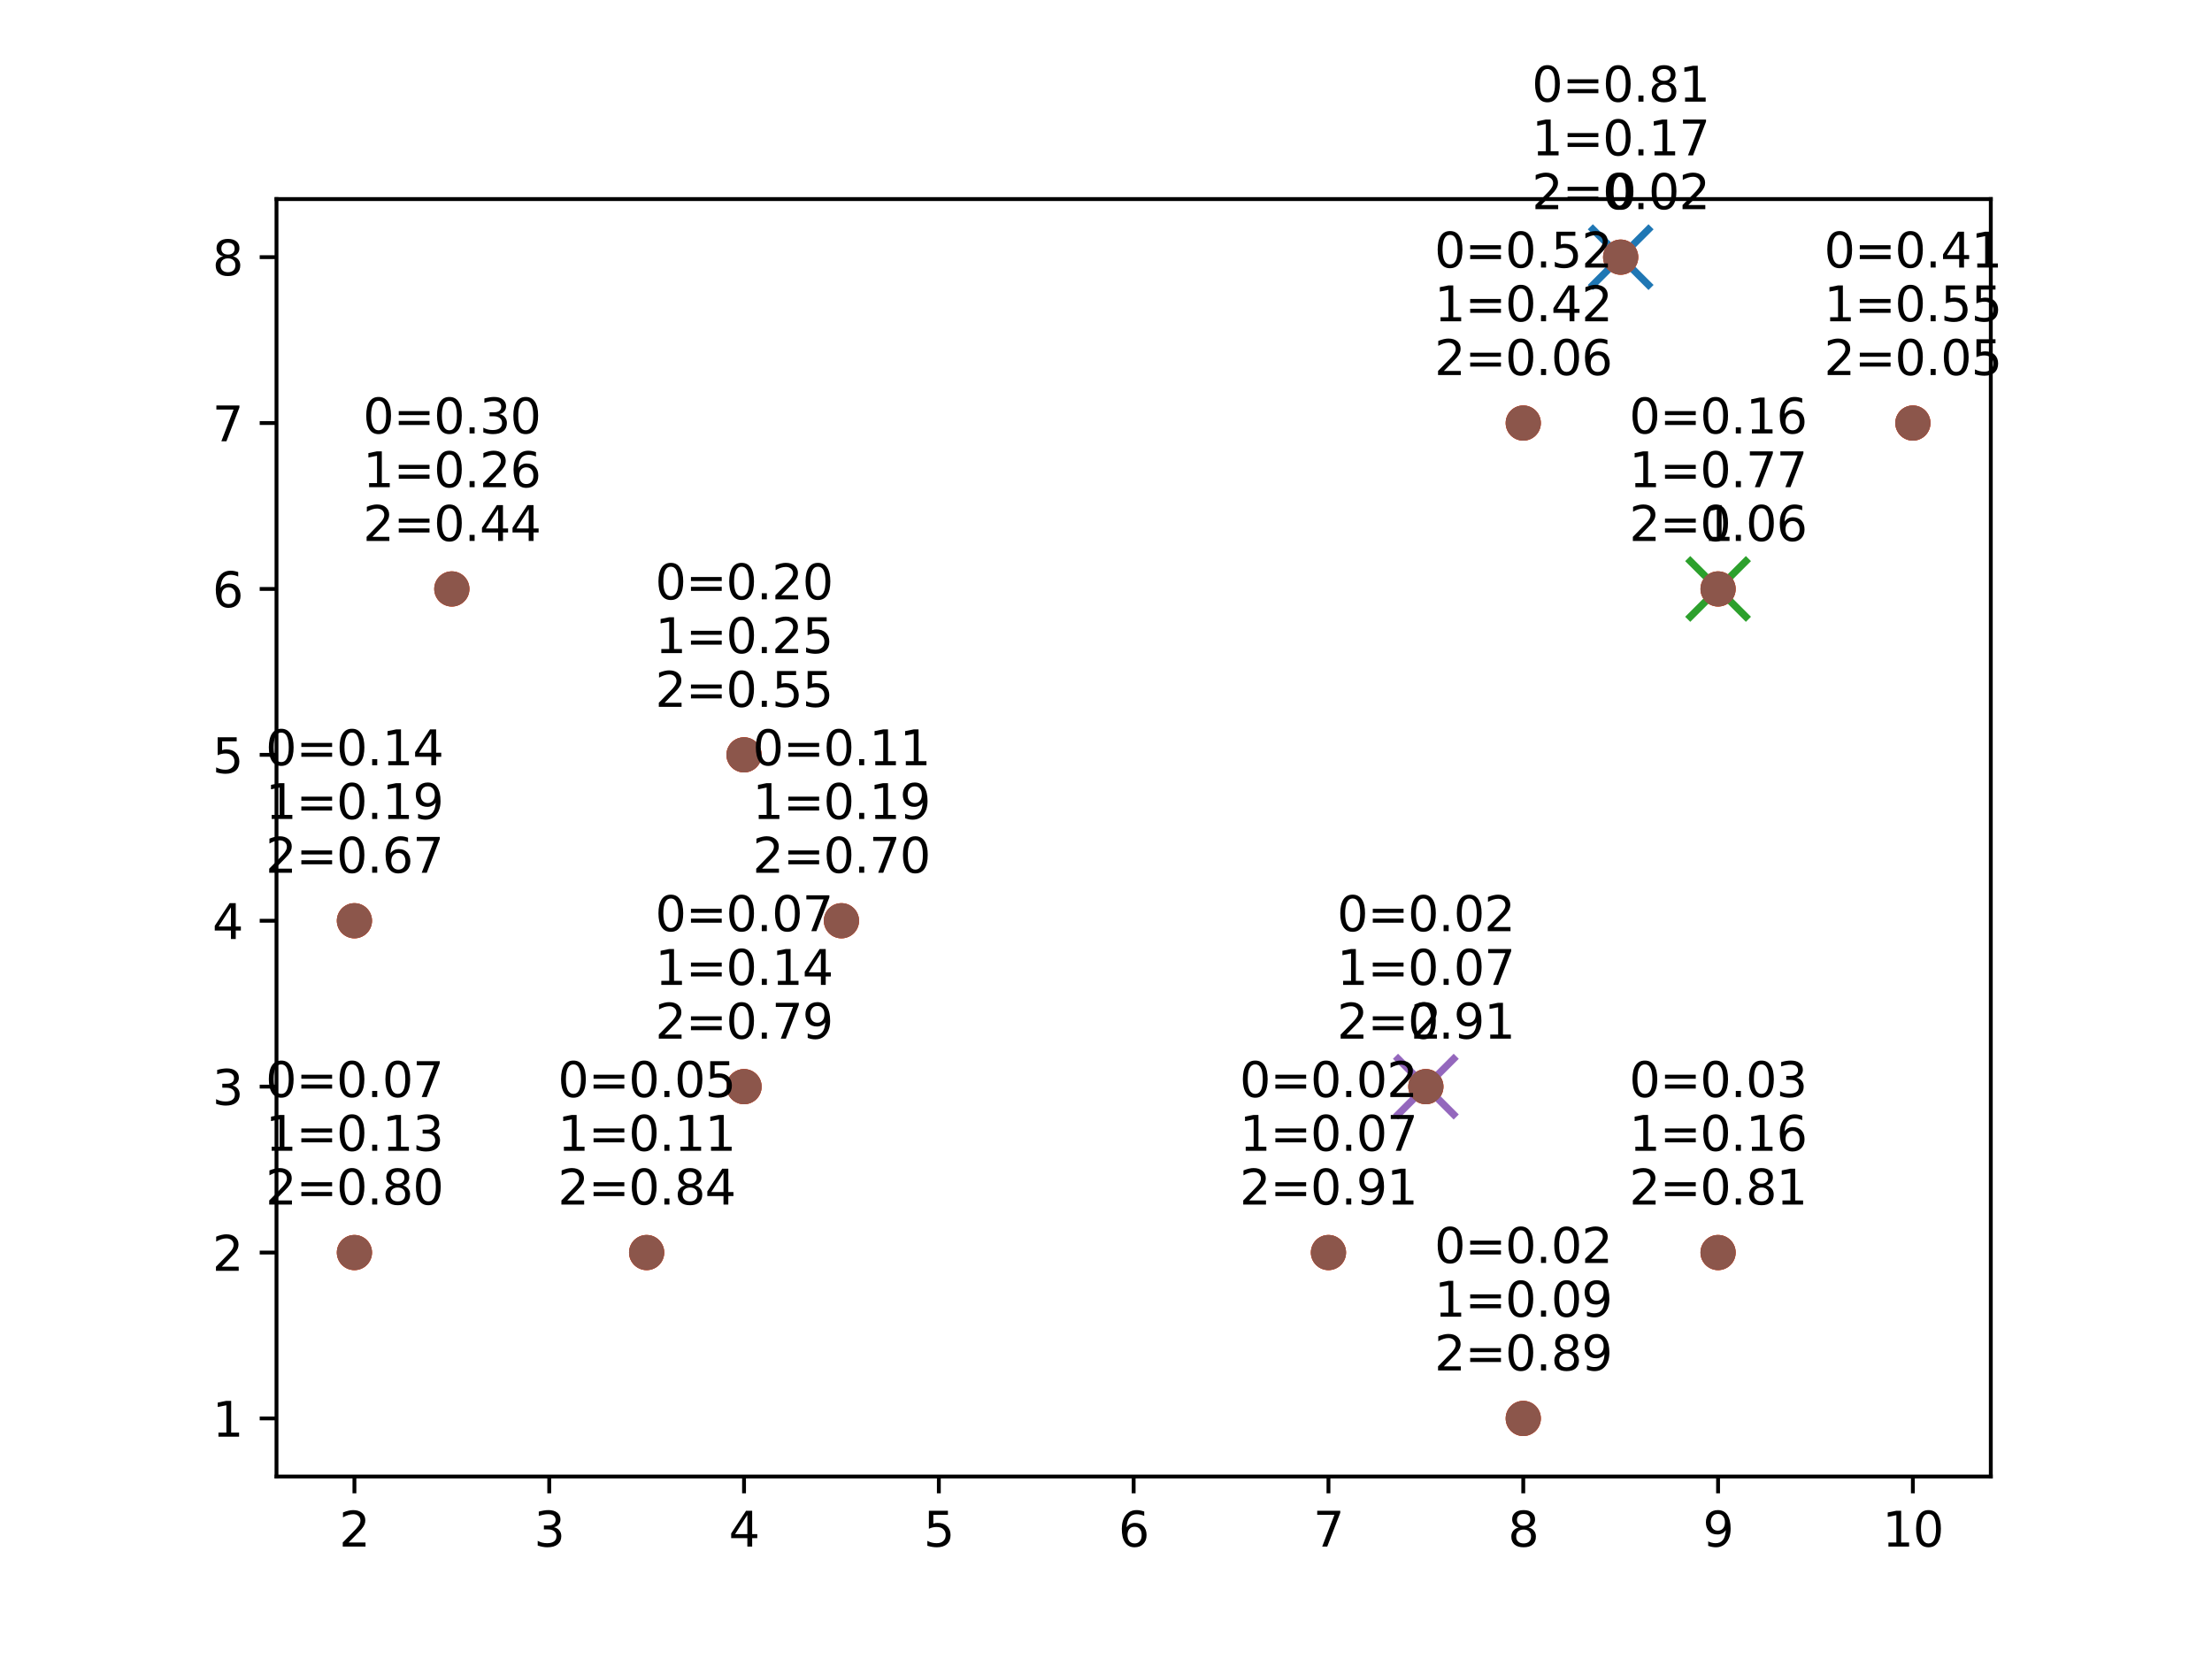 <?xml version="1.0" encoding="utf-8" standalone="no"?>
<!DOCTYPE svg PUBLIC "-//W3C//DTD SVG 1.1//EN"
  "http://www.w3.org/Graphics/SVG/1.1/DTD/svg11.dtd">
<svg xmlns:xlink="http://www.w3.org/1999/xlink" width="460.8pt" height="345.6pt" viewBox="0 0 460.8 345.6" xmlns="http://www.w3.org/2000/svg" version="1.1">
 <defs>
  <style type="text/css">*{stroke-linejoin: round; stroke-linecap: butt}</style>
 </defs>
 <g id="figure_1">
  <g id="patch_1">
   <path d="M 0 345.6 
L 460.8 345.6 
L 460.8 0 
L 0 0 
z
" style="fill: #ffffff"/>
  </g>
  <g id="axes_1">
   <g id="patch_2">
    <path d="M 57.6 307.584 
L 414.72 307.584 
L 414.72 41.472 
L 57.6 41.472 
z
" style="fill: #ffffff"/>
   </g>
   <g id="PathCollection_1">
    <defs>
     <path id="m89a23b8274" d="M -6.325 6.325 
L 6.325 -6.325 
M -6.325 -6.325 
L 6.325 6.325 
" style="stroke: #1f77b4; stroke-width: 1.5"/>
    </defs>
    <g clip-path="url(#p656ed62146)">
     <use xlink:href="#m89a23b8274" x="337.615" y="53.568" style="fill: #1f77b4; stroke: #1f77b4; stroke-width: 1.5"/>
    </g>
   </g>
   <g id="PathCollection_2">
    <path d="M 73.833 264.09 
C 74.671 264.09 75.476 263.757 76.069 263.164 
C 76.662 262.571 76.995 261.767 76.995 260.928 
C 76.995 260.089 76.662 259.285 76.069 258.692 
C 75.476 258.099 74.671 257.766 73.833 257.766 
C 72.994 257.766 72.19 258.099 71.597 258.692 
C 71.004 259.285 70.67 260.089 70.67 260.928 
C 70.67 261.767 71.004 262.571 71.597 263.164 
C 72.19 263.757 72.994 264.09 73.833 264.09 
z
" clip-path="url(#p656ed62146)" style="fill: #ff7f0e; stroke: #ff7f0e"/>
    <path d="M 73.833 194.97 
C 74.671 194.97 75.476 194.637 76.069 194.044 
C 76.662 193.451 76.995 192.647 76.995 191.808 
C 76.995 190.969 76.662 190.165 76.069 189.572 
C 75.476 188.979 74.671 188.646 73.833 188.646 
C 72.994 188.646 72.19 188.979 71.597 189.572 
C 71.004 190.165 70.67 190.969 70.67 191.808 
C 70.67 192.647 71.004 193.451 71.597 194.044 
C 72.19 194.637 72.994 194.97 73.833 194.97 
z
" clip-path="url(#p656ed62146)" style="fill: #ff7f0e; stroke: #ff7f0e"/>
    <path d="M 94.124 125.85 
C 94.962 125.85 95.767 125.517 96.36 124.924 
C 96.953 124.331 97.286 123.527 97.286 122.688 
C 97.286 121.849 96.953 121.045 96.36 120.452 
C 95.767 119.859 94.962 119.526 94.124 119.526 
C 93.285 119.526 92.481 119.859 91.888 120.452 
C 91.295 121.045 90.961 121.849 90.961 122.688 
C 90.961 123.527 91.295 124.331 91.888 124.924 
C 92.481 125.517 93.285 125.85 94.124 125.85 
z
" clip-path="url(#p656ed62146)" style="fill: #ff7f0e; stroke: #ff7f0e"/>
    <path d="M 134.705 264.09 
C 135.544 264.09 136.349 263.757 136.942 263.164 
C 137.535 262.571 137.868 261.767 137.868 260.928 
C 137.868 260.089 137.535 259.285 136.942 258.692 
C 136.349 258.099 135.544 257.766 134.705 257.766 
C 133.867 257.766 133.062 258.099 132.469 258.692 
C 131.876 259.285 131.543 260.089 131.543 260.928 
C 131.543 261.767 131.876 262.571 132.469 263.164 
C 133.062 263.757 133.867 264.09 134.705 264.09 
z
" clip-path="url(#p656ed62146)" style="fill: #ff7f0e; stroke: #ff7f0e"/>
    <path d="M 154.996 229.53 
C 155.835 229.53 156.639 229.197 157.232 228.604 
C 157.825 228.011 158.159 227.207 158.159 226.368 
C 158.159 225.529 157.825 224.725 157.232 224.132 
C 156.639 223.539 155.835 223.206 154.996 223.206 
C 154.158 223.206 153.353 223.539 152.76 224.132 
C 152.167 224.725 151.834 225.529 151.834 226.368 
C 151.834 227.207 152.167 228.011 152.76 228.604 
C 153.353 229.197 154.158 229.53 154.996 229.53 
z
" clip-path="url(#p656ed62146)" style="fill: #ff7f0e; stroke: #ff7f0e"/>
    <path d="M 154.996 160.41 
C 155.835 160.41 156.639 160.077 157.232 159.484 
C 157.825 158.891 158.159 158.087 158.159 157.248 
C 158.159 156.409 157.825 155.605 157.232 155.012 
C 156.639 154.419 155.835 154.086 154.996 154.086 
C 154.158 154.086 153.353 154.419 152.76 155.012 
C 152.167 155.605 151.834 156.409 151.834 157.248 
C 151.834 158.087 152.167 158.891 152.76 159.484 
C 153.353 160.077 154.158 160.41 154.996 160.41 
z
" clip-path="url(#p656ed62146)" style="fill: #ff7f0e; stroke: #ff7f0e"/>
    <path d="M 175.287 194.97 
C 176.126 194.97 176.93 194.637 177.523 194.044 
C 178.116 193.451 178.45 192.647 178.45 191.808 
C 178.45 190.969 178.116 190.165 177.523 189.572 
C 176.93 188.979 176.126 188.646 175.287 188.646 
C 174.449 188.646 173.644 188.979 173.051 189.572 
C 172.458 190.165 172.125 190.969 172.125 191.808 
C 172.125 192.647 172.458 193.451 173.051 194.044 
C 173.644 194.637 174.449 194.97 175.287 194.97 
z
" clip-path="url(#p656ed62146)" style="fill: #ff7f0e; stroke: #ff7f0e"/>
    <path d="M 276.742 264.09 
C 277.58 264.09 278.385 263.757 278.978 263.164 
C 279.571 262.571 279.904 261.767 279.904 260.928 
C 279.904 260.089 279.571 259.285 278.978 258.692 
C 278.385 258.099 277.58 257.766 276.742 257.766 
C 275.903 257.766 275.099 258.099 274.506 258.692 
C 273.913 259.285 273.58 260.089 273.58 260.928 
C 273.58 261.767 273.913 262.571 274.506 263.164 
C 275.099 263.757 275.903 264.09 276.742 264.09 
z
" clip-path="url(#p656ed62146)" style="fill: #ff7f0e; stroke: #ff7f0e"/>
    <path d="M 297.033 229.53 
C 297.871 229.53 298.676 229.197 299.269 228.604 
C 299.862 228.011 300.195 227.207 300.195 226.368 
C 300.195 225.529 299.862 224.725 299.269 224.132 
C 298.676 223.539 297.871 223.206 297.033 223.206 
C 296.194 223.206 295.39 223.539 294.797 224.132 
C 294.204 224.725 293.87 225.529 293.87 226.368 
C 293.87 227.207 294.204 228.011 294.797 228.604 
C 295.39 229.197 296.194 229.53 297.033 229.53 
z
" clip-path="url(#p656ed62146)" style="fill: #ff7f0e; stroke: #ff7f0e"/>
    <path d="M 317.324 298.65 
C 318.162 298.65 318.967 298.317 319.56 297.724 
C 320.153 297.131 320.486 296.327 320.486 295.488 
C 320.486 294.649 320.153 293.845 319.56 293.252 
C 318.967 292.659 318.162 292.326 317.324 292.326 
C 316.485 292.326 315.681 292.659 315.088 293.252 
C 314.495 293.845 314.161 294.649 314.161 295.488 
C 314.161 296.327 314.495 297.131 315.088 297.724 
C 315.681 298.317 316.485 298.65 317.324 298.65 
z
" clip-path="url(#p656ed62146)" style="fill: #ff7f0e; stroke: #ff7f0e"/>
    <path d="M 357.905 264.09 
C 358.744 264.09 359.549 263.757 360.142 263.164 
C 360.735 262.571 361.068 261.767 361.068 260.928 
C 361.068 260.089 360.735 259.285 360.142 258.692 
C 359.549 258.099 358.744 257.766 357.905 257.766 
C 357.067 257.766 356.262 258.099 355.669 258.692 
C 355.076 259.285 354.743 260.089 354.743 260.928 
C 354.743 261.767 355.076 262.571 355.669 263.164 
C 356.262 263.757 357.067 264.09 357.905 264.09 
z
" clip-path="url(#p656ed62146)" style="fill: #ff7f0e; stroke: #ff7f0e"/>
    <path d="M 317.324 91.29 
C 318.162 91.29 318.967 90.957 319.56 90.364 
C 320.153 89.771 320.486 88.967 320.486 88.128 
C 320.486 87.289 320.153 86.485 319.56 85.892 
C 318.967 85.299 318.162 84.966 317.324 84.966 
C 316.485 84.966 315.681 85.299 315.088 85.892 
C 314.495 86.485 314.161 87.289 314.161 88.128 
C 314.161 88.967 314.495 89.771 315.088 90.364 
C 315.681 90.957 316.485 91.29 317.324 91.29 
z
" clip-path="url(#p656ed62146)" style="fill: #ff7f0e; stroke: #ff7f0e"/>
    <path d="M 337.615 56.73 
C 338.453 56.73 339.258 56.397 339.851 55.804 
C 340.444 55.211 340.777 54.407 340.777 53.568 
C 340.777 52.729 340.444 51.925 339.851 51.332 
C 339.258 50.739 338.453 50.406 337.615 50.406 
C 336.776 50.406 335.971 50.739 335.378 51.332 
C 334.785 51.925 334.452 52.729 334.452 53.568 
C 334.452 54.407 334.785 55.211 335.378 55.804 
C 335.971 56.397 336.776 56.73 337.615 56.73 
z
" clip-path="url(#p656ed62146)" style="fill: #ff7f0e; stroke: #ff7f0e"/>
    <path d="M 357.905 125.85 
C 358.744 125.85 359.549 125.517 360.142 124.924 
C 360.735 124.331 361.068 123.527 361.068 122.688 
C 361.068 121.849 360.735 121.045 360.142 120.452 
C 359.549 119.859 358.744 119.526 357.905 119.526 
C 357.067 119.526 356.262 119.859 355.669 120.452 
C 355.076 121.045 354.743 121.849 354.743 122.688 
C 354.743 123.527 355.076 124.331 355.669 124.924 
C 356.262 125.517 357.067 125.85 357.905 125.85 
z
" clip-path="url(#p656ed62146)" style="fill: #ff7f0e; stroke: #ff7f0e"/>
    <path d="M 398.487 91.29 
C 399.326 91.29 400.13 90.957 400.723 90.364 
C 401.316 89.771 401.65 88.967 401.65 88.128 
C 401.65 87.289 401.316 86.485 400.723 85.892 
C 400.13 85.299 399.326 84.966 398.487 84.966 
C 397.649 84.966 396.844 85.299 396.251 85.892 
C 395.658 86.485 395.325 87.289 395.325 88.128 
C 395.325 88.967 395.658 89.771 396.251 90.364 
C 396.844 90.957 397.649 91.29 398.487 91.29 
z
" clip-path="url(#p656ed62146)" style="fill: #ff7f0e; stroke: #ff7f0e"/>
   </g>
   <g id="PathCollection_3">
    <defs>
     <path id="m056b3fcf46" d="M -6.325 6.325 
L 6.325 -6.325 
M -6.325 -6.325 
L 6.325 6.325 
" style="stroke: #2ca02c; stroke-width: 1.5"/>
    </defs>
    <g clip-path="url(#p656ed62146)">
     <use xlink:href="#m056b3fcf46" x="357.905" y="122.688" style="fill: #2ca02c; stroke: #2ca02c; stroke-width: 1.5"/>
    </g>
   </g>
   <g id="PathCollection_4">
    <path d="M 73.833 264.09 
C 74.671 264.09 75.476 263.757 76.069 263.164 
C 76.662 262.571 76.995 261.767 76.995 260.928 
C 76.995 260.089 76.662 259.285 76.069 258.692 
C 75.476 258.099 74.671 257.766 73.833 257.766 
C 72.994 257.766 72.19 258.099 71.597 258.692 
C 71.004 259.285 70.67 260.089 70.67 260.928 
C 70.67 261.767 71.004 262.571 71.597 263.164 
C 72.19 263.757 72.994 264.09 73.833 264.09 
z
" clip-path="url(#p656ed62146)" style="fill: #d62728; stroke: #d62728"/>
    <path d="M 73.833 194.97 
C 74.671 194.97 75.476 194.637 76.069 194.044 
C 76.662 193.451 76.995 192.647 76.995 191.808 
C 76.995 190.969 76.662 190.165 76.069 189.572 
C 75.476 188.979 74.671 188.646 73.833 188.646 
C 72.994 188.646 72.19 188.979 71.597 189.572 
C 71.004 190.165 70.67 190.969 70.67 191.808 
C 70.67 192.647 71.004 193.451 71.597 194.044 
C 72.19 194.637 72.994 194.97 73.833 194.97 
z
" clip-path="url(#p656ed62146)" style="fill: #d62728; stroke: #d62728"/>
    <path d="M 94.124 125.85 
C 94.962 125.85 95.767 125.517 96.36 124.924 
C 96.953 124.331 97.286 123.527 97.286 122.688 
C 97.286 121.849 96.953 121.045 96.36 120.452 
C 95.767 119.859 94.962 119.526 94.124 119.526 
C 93.285 119.526 92.481 119.859 91.888 120.452 
C 91.295 121.045 90.961 121.849 90.961 122.688 
C 90.961 123.527 91.295 124.331 91.888 124.924 
C 92.481 125.517 93.285 125.85 94.124 125.85 
z
" clip-path="url(#p656ed62146)" style="fill: #d62728; stroke: #d62728"/>
    <path d="M 134.705 264.09 
C 135.544 264.09 136.349 263.757 136.942 263.164 
C 137.535 262.571 137.868 261.767 137.868 260.928 
C 137.868 260.089 137.535 259.285 136.942 258.692 
C 136.349 258.099 135.544 257.766 134.705 257.766 
C 133.867 257.766 133.062 258.099 132.469 258.692 
C 131.876 259.285 131.543 260.089 131.543 260.928 
C 131.543 261.767 131.876 262.571 132.469 263.164 
C 133.062 263.757 133.867 264.09 134.705 264.09 
z
" clip-path="url(#p656ed62146)" style="fill: #d62728; stroke: #d62728"/>
    <path d="M 154.996 229.53 
C 155.835 229.53 156.639 229.197 157.232 228.604 
C 157.825 228.011 158.159 227.207 158.159 226.368 
C 158.159 225.529 157.825 224.725 157.232 224.132 
C 156.639 223.539 155.835 223.206 154.996 223.206 
C 154.158 223.206 153.353 223.539 152.76 224.132 
C 152.167 224.725 151.834 225.529 151.834 226.368 
C 151.834 227.207 152.167 228.011 152.76 228.604 
C 153.353 229.197 154.158 229.53 154.996 229.53 
z
" clip-path="url(#p656ed62146)" style="fill: #d62728; stroke: #d62728"/>
    <path d="M 154.996 160.41 
C 155.835 160.41 156.639 160.077 157.232 159.484 
C 157.825 158.891 158.159 158.087 158.159 157.248 
C 158.159 156.409 157.825 155.605 157.232 155.012 
C 156.639 154.419 155.835 154.086 154.996 154.086 
C 154.158 154.086 153.353 154.419 152.76 155.012 
C 152.167 155.605 151.834 156.409 151.834 157.248 
C 151.834 158.087 152.167 158.891 152.76 159.484 
C 153.353 160.077 154.158 160.41 154.996 160.41 
z
" clip-path="url(#p656ed62146)" style="fill: #d62728; stroke: #d62728"/>
    <path d="M 175.287 194.97 
C 176.126 194.97 176.93 194.637 177.523 194.044 
C 178.116 193.451 178.45 192.647 178.45 191.808 
C 178.45 190.969 178.116 190.165 177.523 189.572 
C 176.93 188.979 176.126 188.646 175.287 188.646 
C 174.449 188.646 173.644 188.979 173.051 189.572 
C 172.458 190.165 172.125 190.969 172.125 191.808 
C 172.125 192.647 172.458 193.451 173.051 194.044 
C 173.644 194.637 174.449 194.97 175.287 194.97 
z
" clip-path="url(#p656ed62146)" style="fill: #d62728; stroke: #d62728"/>
    <path d="M 276.742 264.09 
C 277.58 264.09 278.385 263.757 278.978 263.164 
C 279.571 262.571 279.904 261.767 279.904 260.928 
C 279.904 260.089 279.571 259.285 278.978 258.692 
C 278.385 258.099 277.58 257.766 276.742 257.766 
C 275.903 257.766 275.099 258.099 274.506 258.692 
C 273.913 259.285 273.58 260.089 273.58 260.928 
C 273.58 261.767 273.913 262.571 274.506 263.164 
C 275.099 263.757 275.903 264.09 276.742 264.09 
z
" clip-path="url(#p656ed62146)" style="fill: #d62728; stroke: #d62728"/>
    <path d="M 297.033 229.53 
C 297.871 229.53 298.676 229.197 299.269 228.604 
C 299.862 228.011 300.195 227.207 300.195 226.368 
C 300.195 225.529 299.862 224.725 299.269 224.132 
C 298.676 223.539 297.871 223.206 297.033 223.206 
C 296.194 223.206 295.39 223.539 294.797 224.132 
C 294.204 224.725 293.87 225.529 293.87 226.368 
C 293.87 227.207 294.204 228.011 294.797 228.604 
C 295.39 229.197 296.194 229.53 297.033 229.53 
z
" clip-path="url(#p656ed62146)" style="fill: #d62728; stroke: #d62728"/>
    <path d="M 317.324 298.65 
C 318.162 298.65 318.967 298.317 319.56 297.724 
C 320.153 297.131 320.486 296.327 320.486 295.488 
C 320.486 294.649 320.153 293.845 319.56 293.252 
C 318.967 292.659 318.162 292.326 317.324 292.326 
C 316.485 292.326 315.681 292.659 315.088 293.252 
C 314.495 293.845 314.161 294.649 314.161 295.488 
C 314.161 296.327 314.495 297.131 315.088 297.724 
C 315.681 298.317 316.485 298.65 317.324 298.65 
z
" clip-path="url(#p656ed62146)" style="fill: #d62728; stroke: #d62728"/>
    <path d="M 357.905 264.09 
C 358.744 264.09 359.549 263.757 360.142 263.164 
C 360.735 262.571 361.068 261.767 361.068 260.928 
C 361.068 260.089 360.735 259.285 360.142 258.692 
C 359.549 258.099 358.744 257.766 357.905 257.766 
C 357.067 257.766 356.262 258.099 355.669 258.692 
C 355.076 259.285 354.743 260.089 354.743 260.928 
C 354.743 261.767 355.076 262.571 355.669 263.164 
C 356.262 263.757 357.067 264.09 357.905 264.09 
z
" clip-path="url(#p656ed62146)" style="fill: #d62728; stroke: #d62728"/>
    <path d="M 317.324 91.29 
C 318.162 91.29 318.967 90.957 319.56 90.364 
C 320.153 89.771 320.486 88.967 320.486 88.128 
C 320.486 87.289 320.153 86.485 319.56 85.892 
C 318.967 85.299 318.162 84.966 317.324 84.966 
C 316.485 84.966 315.681 85.299 315.088 85.892 
C 314.495 86.485 314.161 87.289 314.161 88.128 
C 314.161 88.967 314.495 89.771 315.088 90.364 
C 315.681 90.957 316.485 91.29 317.324 91.29 
z
" clip-path="url(#p656ed62146)" style="fill: #d62728; stroke: #d62728"/>
    <path d="M 337.615 56.73 
C 338.453 56.73 339.258 56.397 339.851 55.804 
C 340.444 55.211 340.777 54.407 340.777 53.568 
C 340.777 52.729 340.444 51.925 339.851 51.332 
C 339.258 50.739 338.453 50.406 337.615 50.406 
C 336.776 50.406 335.971 50.739 335.378 51.332 
C 334.785 51.925 334.452 52.729 334.452 53.568 
C 334.452 54.407 334.785 55.211 335.378 55.804 
C 335.971 56.397 336.776 56.73 337.615 56.73 
z
" clip-path="url(#p656ed62146)" style="fill: #d62728; stroke: #d62728"/>
    <path d="M 357.905 125.85 
C 358.744 125.85 359.549 125.517 360.142 124.924 
C 360.735 124.331 361.068 123.527 361.068 122.688 
C 361.068 121.849 360.735 121.045 360.142 120.452 
C 359.549 119.859 358.744 119.526 357.905 119.526 
C 357.067 119.526 356.262 119.859 355.669 120.452 
C 355.076 121.045 354.743 121.849 354.743 122.688 
C 354.743 123.527 355.076 124.331 355.669 124.924 
C 356.262 125.517 357.067 125.85 357.905 125.85 
z
" clip-path="url(#p656ed62146)" style="fill: #d62728; stroke: #d62728"/>
    <path d="M 398.487 91.29 
C 399.326 91.29 400.13 90.957 400.723 90.364 
C 401.316 89.771 401.65 88.967 401.65 88.128 
C 401.65 87.289 401.316 86.485 400.723 85.892 
C 400.13 85.299 399.326 84.966 398.487 84.966 
C 397.649 84.966 396.844 85.299 396.251 85.892 
C 395.658 86.485 395.325 87.289 395.325 88.128 
C 395.325 88.967 395.658 89.771 396.251 90.364 
C 396.844 90.957 397.649 91.29 398.487 91.29 
z
" clip-path="url(#p656ed62146)" style="fill: #d62728; stroke: #d62728"/>
   </g>
   <g id="PathCollection_5">
    <defs>
     <path id="maa04b748b7" d="M -6.325 6.325 
L 6.325 -6.325 
M -6.325 -6.325 
L 6.325 6.325 
" style="stroke: #9467bd; stroke-width: 1.5"/>
    </defs>
    <g clip-path="url(#p656ed62146)">
     <use xlink:href="#maa04b748b7" x="297.033" y="226.368" style="fill: #9467bd; stroke: #9467bd; stroke-width: 1.5"/>
    </g>
   </g>
   <g id="PathCollection_6">
    <path d="M 73.833 264.09 
C 74.671 264.09 75.476 263.757 76.069 263.164 
C 76.662 262.571 76.995 261.767 76.995 260.928 
C 76.995 260.089 76.662 259.285 76.069 258.692 
C 75.476 258.099 74.671 257.766 73.833 257.766 
C 72.994 257.766 72.19 258.099 71.597 258.692 
C 71.004 259.285 70.67 260.089 70.67 260.928 
C 70.67 261.767 71.004 262.571 71.597 263.164 
C 72.19 263.757 72.994 264.09 73.833 264.09 
z
" clip-path="url(#p656ed62146)" style="fill: #8c564b; stroke: #8c564b"/>
    <path d="M 73.833 194.97 
C 74.671 194.97 75.476 194.637 76.069 194.044 
C 76.662 193.451 76.995 192.647 76.995 191.808 
C 76.995 190.969 76.662 190.165 76.069 189.572 
C 75.476 188.979 74.671 188.646 73.833 188.646 
C 72.994 188.646 72.19 188.979 71.597 189.572 
C 71.004 190.165 70.67 190.969 70.67 191.808 
C 70.67 192.647 71.004 193.451 71.597 194.044 
C 72.19 194.637 72.994 194.97 73.833 194.97 
z
" clip-path="url(#p656ed62146)" style="fill: #8c564b; stroke: #8c564b"/>
    <path d="M 94.124 125.85 
C 94.962 125.85 95.767 125.517 96.36 124.924 
C 96.953 124.331 97.286 123.527 97.286 122.688 
C 97.286 121.849 96.953 121.045 96.36 120.452 
C 95.767 119.859 94.962 119.526 94.124 119.526 
C 93.285 119.526 92.481 119.859 91.888 120.452 
C 91.295 121.045 90.961 121.849 90.961 122.688 
C 90.961 123.527 91.295 124.331 91.888 124.924 
C 92.481 125.517 93.285 125.85 94.124 125.85 
z
" clip-path="url(#p656ed62146)" style="fill: #8c564b; stroke: #8c564b"/>
    <path d="M 134.705 264.09 
C 135.544 264.09 136.349 263.757 136.942 263.164 
C 137.535 262.571 137.868 261.767 137.868 260.928 
C 137.868 260.089 137.535 259.285 136.942 258.692 
C 136.349 258.099 135.544 257.766 134.705 257.766 
C 133.867 257.766 133.062 258.099 132.469 258.692 
C 131.876 259.285 131.543 260.089 131.543 260.928 
C 131.543 261.767 131.876 262.571 132.469 263.164 
C 133.062 263.757 133.867 264.09 134.705 264.09 
z
" clip-path="url(#p656ed62146)" style="fill: #8c564b; stroke: #8c564b"/>
    <path d="M 154.996 229.53 
C 155.835 229.53 156.639 229.197 157.232 228.604 
C 157.825 228.011 158.159 227.207 158.159 226.368 
C 158.159 225.529 157.825 224.725 157.232 224.132 
C 156.639 223.539 155.835 223.206 154.996 223.206 
C 154.158 223.206 153.353 223.539 152.76 224.132 
C 152.167 224.725 151.834 225.529 151.834 226.368 
C 151.834 227.207 152.167 228.011 152.76 228.604 
C 153.353 229.197 154.158 229.53 154.996 229.53 
z
" clip-path="url(#p656ed62146)" style="fill: #8c564b; stroke: #8c564b"/>
    <path d="M 154.996 160.41 
C 155.835 160.41 156.639 160.077 157.232 159.484 
C 157.825 158.891 158.159 158.087 158.159 157.248 
C 158.159 156.409 157.825 155.605 157.232 155.012 
C 156.639 154.419 155.835 154.086 154.996 154.086 
C 154.158 154.086 153.353 154.419 152.76 155.012 
C 152.167 155.605 151.834 156.409 151.834 157.248 
C 151.834 158.087 152.167 158.891 152.76 159.484 
C 153.353 160.077 154.158 160.41 154.996 160.41 
z
" clip-path="url(#p656ed62146)" style="fill: #8c564b; stroke: #8c564b"/>
    <path d="M 175.287 194.97 
C 176.126 194.97 176.93 194.637 177.523 194.044 
C 178.116 193.451 178.45 192.647 178.45 191.808 
C 178.45 190.969 178.116 190.165 177.523 189.572 
C 176.93 188.979 176.126 188.646 175.287 188.646 
C 174.449 188.646 173.644 188.979 173.051 189.572 
C 172.458 190.165 172.125 190.969 172.125 191.808 
C 172.125 192.647 172.458 193.451 173.051 194.044 
C 173.644 194.637 174.449 194.97 175.287 194.97 
z
" clip-path="url(#p656ed62146)" style="fill: #8c564b; stroke: #8c564b"/>
    <path d="M 276.742 264.09 
C 277.58 264.09 278.385 263.757 278.978 263.164 
C 279.571 262.571 279.904 261.767 279.904 260.928 
C 279.904 260.089 279.571 259.285 278.978 258.692 
C 278.385 258.099 277.58 257.766 276.742 257.766 
C 275.903 257.766 275.099 258.099 274.506 258.692 
C 273.913 259.285 273.58 260.089 273.58 260.928 
C 273.58 261.767 273.913 262.571 274.506 263.164 
C 275.099 263.757 275.903 264.09 276.742 264.09 
z
" clip-path="url(#p656ed62146)" style="fill: #8c564b; stroke: #8c564b"/>
    <path d="M 297.033 229.53 
C 297.871 229.53 298.676 229.197 299.269 228.604 
C 299.862 228.011 300.195 227.207 300.195 226.368 
C 300.195 225.529 299.862 224.725 299.269 224.132 
C 298.676 223.539 297.871 223.206 297.033 223.206 
C 296.194 223.206 295.39 223.539 294.797 224.132 
C 294.204 224.725 293.87 225.529 293.87 226.368 
C 293.87 227.207 294.204 228.011 294.797 228.604 
C 295.39 229.197 296.194 229.53 297.033 229.53 
z
" clip-path="url(#p656ed62146)" style="fill: #8c564b; stroke: #8c564b"/>
    <path d="M 317.324 298.65 
C 318.162 298.65 318.967 298.317 319.56 297.724 
C 320.153 297.131 320.486 296.327 320.486 295.488 
C 320.486 294.649 320.153 293.845 319.56 293.252 
C 318.967 292.659 318.162 292.326 317.324 292.326 
C 316.485 292.326 315.681 292.659 315.088 293.252 
C 314.495 293.845 314.161 294.649 314.161 295.488 
C 314.161 296.327 314.495 297.131 315.088 297.724 
C 315.681 298.317 316.485 298.65 317.324 298.65 
z
" clip-path="url(#p656ed62146)" style="fill: #8c564b; stroke: #8c564b"/>
    <path d="M 357.905 264.09 
C 358.744 264.09 359.549 263.757 360.142 263.164 
C 360.735 262.571 361.068 261.767 361.068 260.928 
C 361.068 260.089 360.735 259.285 360.142 258.692 
C 359.549 258.099 358.744 257.766 357.905 257.766 
C 357.067 257.766 356.262 258.099 355.669 258.692 
C 355.076 259.285 354.743 260.089 354.743 260.928 
C 354.743 261.767 355.076 262.571 355.669 263.164 
C 356.262 263.757 357.067 264.09 357.905 264.09 
z
" clip-path="url(#p656ed62146)" style="fill: #8c564b; stroke: #8c564b"/>
    <path d="M 317.324 91.29 
C 318.162 91.29 318.967 90.957 319.56 90.364 
C 320.153 89.771 320.486 88.967 320.486 88.128 
C 320.486 87.289 320.153 86.485 319.56 85.892 
C 318.967 85.299 318.162 84.966 317.324 84.966 
C 316.485 84.966 315.681 85.299 315.088 85.892 
C 314.495 86.485 314.161 87.289 314.161 88.128 
C 314.161 88.967 314.495 89.771 315.088 90.364 
C 315.681 90.957 316.485 91.29 317.324 91.29 
z
" clip-path="url(#p656ed62146)" style="fill: #8c564b; stroke: #8c564b"/>
    <path d="M 337.615 56.73 
C 338.453 56.73 339.258 56.397 339.851 55.804 
C 340.444 55.211 340.777 54.407 340.777 53.568 
C 340.777 52.729 340.444 51.925 339.851 51.332 
C 339.258 50.739 338.453 50.406 337.615 50.406 
C 336.776 50.406 335.971 50.739 335.378 51.332 
C 334.785 51.925 334.452 52.729 334.452 53.568 
C 334.452 54.407 334.785 55.211 335.378 55.804 
C 335.971 56.397 336.776 56.73 337.615 56.73 
z
" clip-path="url(#p656ed62146)" style="fill: #8c564b; stroke: #8c564b"/>
    <path d="M 357.905 125.85 
C 358.744 125.85 359.549 125.517 360.142 124.924 
C 360.735 124.331 361.068 123.527 361.068 122.688 
C 361.068 121.849 360.735 121.045 360.142 120.452 
C 359.549 119.859 358.744 119.526 357.905 119.526 
C 357.067 119.526 356.262 119.859 355.669 120.452 
C 355.076 121.045 354.743 121.849 354.743 122.688 
C 354.743 123.527 355.076 124.331 355.669 124.924 
C 356.262 125.517 357.067 125.85 357.905 125.85 
z
" clip-path="url(#p656ed62146)" style="fill: #8c564b; stroke: #8c564b"/>
    <path d="M 398.487 91.29 
C 399.326 91.29 400.13 90.957 400.723 90.364 
C 401.316 89.771 401.65 88.967 401.65 88.128 
C 401.65 87.289 401.316 86.485 400.723 85.892 
C 400.13 85.299 399.326 84.966 398.487 84.966 
C 397.649 84.966 396.844 85.299 396.251 85.892 
C 395.658 86.485 395.325 87.289 395.325 88.128 
C 395.325 88.967 395.658 89.771 396.251 90.364 
C 396.844 90.957 397.649 91.29 398.487 91.29 
z
" clip-path="url(#p656ed62146)" style="fill: #8c564b; stroke: #8c564b"/>
   </g>
   <g id="matplotlib.axis_1">
    <g id="xtick_1">
     <g id="line2d_1">
      <defs>
       <path id="mfaee73ea9b" d="M 0 0 
L 0 3.5 
" style="stroke: #000000; stroke-width: 0.8"/>
      </defs>
      <g>
       <use xlink:href="#mfaee73ea9b" x="73.833" y="307.584" style="stroke: #000000; stroke-width: 0.8"/>
      </g>
     </g>
     <g id="text_1">
      <!-- 2 -->
      <g transform="translate(70.651 322.182)scale(0.1 -0.1)">
       <defs>
        <path id="DejaVuSans-32" d="M 1228 531 
L 3431 531 
L 3431 0 
L 469 0 
L 469 531 
Q 828 903 1448 1529 
Q 2069 2156 2228 2338 
Q 2531 2678 2651 2914 
Q 2772 3150 2772 3378 
Q 2772 3750 2511 3984 
Q 2250 4219 1831 4219 
Q 1534 4219 1204 4116 
Q 875 4013 500 3803 
L 500 4441 
Q 881 4594 1212 4672 
Q 1544 4750 1819 4750 
Q 2544 4750 2975 4387 
Q 3406 4025 3406 3419 
Q 3406 3131 3298 2873 
Q 3191 2616 2906 2266 
Q 2828 2175 2409 1742 
Q 1991 1309 1228 531 
z
" transform="scale(0.016)"/>
       </defs>
       <use xlink:href="#DejaVuSans-32"/>
      </g>
     </g>
    </g>
    <g id="xtick_2">
     <g id="line2d_2">
      <g>
       <use xlink:href="#mfaee73ea9b" x="114.415" y="307.584" style="stroke: #000000; stroke-width: 0.8"/>
      </g>
     </g>
     <g id="text_2">
      <!-- 3 -->
      <g transform="translate(111.233 322.182)scale(0.1 -0.1)">
       <defs>
        <path id="DejaVuSans-33" d="M 2597 2516 
Q 3050 2419 3304 2112 
Q 3559 1806 3559 1356 
Q 3559 666 3084 287 
Q 2609 -91 1734 -91 
Q 1441 -91 1130 -33 
Q 819 25 488 141 
L 488 750 
Q 750 597 1062 519 
Q 1375 441 1716 441 
Q 2309 441 2620 675 
Q 2931 909 2931 1356 
Q 2931 1769 2642 2001 
Q 2353 2234 1838 2234 
L 1294 2234 
L 1294 2753 
L 1863 2753 
Q 2328 2753 2575 2939 
Q 2822 3125 2822 3475 
Q 2822 3834 2567 4026 
Q 2313 4219 1838 4219 
Q 1578 4219 1281 4162 
Q 984 4106 628 3988 
L 628 4550 
Q 988 4650 1302 4700 
Q 1616 4750 1894 4750 
Q 2613 4750 3031 4423 
Q 3450 4097 3450 3541 
Q 3450 3153 3228 2886 
Q 3006 2619 2597 2516 
z
" transform="scale(0.016)"/>
       </defs>
       <use xlink:href="#DejaVuSans-33"/>
      </g>
     </g>
    </g>
    <g id="xtick_3">
     <g id="line2d_3">
      <g>
       <use xlink:href="#mfaee73ea9b" x="154.996" y="307.584" style="stroke: #000000; stroke-width: 0.8"/>
      </g>
     </g>
     <g id="text_3">
      <!-- 4 -->
      <g transform="translate(151.815 322.182)scale(0.1 -0.1)">
       <defs>
        <path id="DejaVuSans-34" d="M 2419 4116 
L 825 1625 
L 2419 1625 
L 2419 4116 
z
M 2253 4666 
L 3047 4666 
L 3047 1625 
L 3713 1625 
L 3713 1100 
L 3047 1100 
L 3047 0 
L 2419 0 
L 2419 1100 
L 313 1100 
L 313 1709 
L 2253 4666 
z
" transform="scale(0.016)"/>
       </defs>
       <use xlink:href="#DejaVuSans-34"/>
      </g>
     </g>
    </g>
    <g id="xtick_4">
     <g id="line2d_4">
      <g>
       <use xlink:href="#mfaee73ea9b" x="195.578" y="307.584" style="stroke: #000000; stroke-width: 0.8"/>
      </g>
     </g>
     <g id="text_4">
      <!-- 5 -->
      <g transform="translate(192.397 322.182)scale(0.1 -0.1)">
       <defs>
        <path id="DejaVuSans-35" d="M 691 4666 
L 3169 4666 
L 3169 4134 
L 1269 4134 
L 1269 2991 
Q 1406 3038 1543 3061 
Q 1681 3084 1819 3084 
Q 2600 3084 3056 2656 
Q 3513 2228 3513 1497 
Q 3513 744 3044 326 
Q 2575 -91 1722 -91 
Q 1428 -91 1123 -41 
Q 819 9 494 109 
L 494 744 
Q 775 591 1075 516 
Q 1375 441 1709 441 
Q 2250 441 2565 725 
Q 2881 1009 2881 1497 
Q 2881 1984 2565 2268 
Q 2250 2553 1709 2553 
Q 1456 2553 1204 2497 
Q 953 2441 691 2322 
L 691 4666 
z
" transform="scale(0.016)"/>
       </defs>
       <use xlink:href="#DejaVuSans-35"/>
      </g>
     </g>
    </g>
    <g id="xtick_5">
     <g id="line2d_5">
      <g>
       <use xlink:href="#mfaee73ea9b" x="236.16" y="307.584" style="stroke: #000000; stroke-width: 0.8"/>
      </g>
     </g>
     <g id="text_5">
      <!-- 6 -->
      <g transform="translate(232.979 322.182)scale(0.1 -0.1)">
       <defs>
        <path id="DejaVuSans-36" d="M 2113 2584 
Q 1688 2584 1439 2293 
Q 1191 2003 1191 1497 
Q 1191 994 1439 701 
Q 1688 409 2113 409 
Q 2538 409 2786 701 
Q 3034 994 3034 1497 
Q 3034 2003 2786 2293 
Q 2538 2584 2113 2584 
z
M 3366 4563 
L 3366 3988 
Q 3128 4100 2886 4159 
Q 2644 4219 2406 4219 
Q 1781 4219 1451 3797 
Q 1122 3375 1075 2522 
Q 1259 2794 1537 2939 
Q 1816 3084 2150 3084 
Q 2853 3084 3261 2657 
Q 3669 2231 3669 1497 
Q 3669 778 3244 343 
Q 2819 -91 2113 -91 
Q 1303 -91 875 529 
Q 447 1150 447 2328 
Q 447 3434 972 4092 
Q 1497 4750 2381 4750 
Q 2619 4750 2861 4703 
Q 3103 4656 3366 4563 
z
" transform="scale(0.016)"/>
       </defs>
       <use xlink:href="#DejaVuSans-36"/>
      </g>
     </g>
    </g>
    <g id="xtick_6">
     <g id="line2d_6">
      <g>
       <use xlink:href="#mfaee73ea9b" x="276.742" y="307.584" style="stroke: #000000; stroke-width: 0.8"/>
      </g>
     </g>
     <g id="text_6">
      <!-- 7 -->
      <g transform="translate(273.561 322.182)scale(0.1 -0.1)">
       <defs>
        <path id="DejaVuSans-37" d="M 525 4666 
L 3525 4666 
L 3525 4397 
L 1831 0 
L 1172 0 
L 2766 4134 
L 525 4134 
L 525 4666 
z
" transform="scale(0.016)"/>
       </defs>
       <use xlink:href="#DejaVuSans-37"/>
      </g>
     </g>
    </g>
    <g id="xtick_7">
     <g id="line2d_7">
      <g>
       <use xlink:href="#mfaee73ea9b" x="317.324" y="307.584" style="stroke: #000000; stroke-width: 0.8"/>
      </g>
     </g>
     <g id="text_7">
      <!-- 8 -->
      <g transform="translate(314.142 322.182)scale(0.1 -0.1)">
       <defs>
        <path id="DejaVuSans-38" d="M 2034 2216 
Q 1584 2216 1326 1975 
Q 1069 1734 1069 1313 
Q 1069 891 1326 650 
Q 1584 409 2034 409 
Q 2484 409 2743 651 
Q 3003 894 3003 1313 
Q 3003 1734 2745 1975 
Q 2488 2216 2034 2216 
z
M 1403 2484 
Q 997 2584 770 2862 
Q 544 3141 544 3541 
Q 544 4100 942 4425 
Q 1341 4750 2034 4750 
Q 2731 4750 3128 4425 
Q 3525 4100 3525 3541 
Q 3525 3141 3298 2862 
Q 3072 2584 2669 2484 
Q 3125 2378 3379 2068 
Q 3634 1759 3634 1313 
Q 3634 634 3220 271 
Q 2806 -91 2034 -91 
Q 1263 -91 848 271 
Q 434 634 434 1313 
Q 434 1759 690 2068 
Q 947 2378 1403 2484 
z
M 1172 3481 
Q 1172 3119 1398 2916 
Q 1625 2713 2034 2713 
Q 2441 2713 2670 2916 
Q 2900 3119 2900 3481 
Q 2900 3844 2670 4047 
Q 2441 4250 2034 4250 
Q 1625 4250 1398 4047 
Q 1172 3844 1172 3481 
z
" transform="scale(0.016)"/>
       </defs>
       <use xlink:href="#DejaVuSans-38"/>
      </g>
     </g>
    </g>
    <g id="xtick_8">
     <g id="line2d_8">
      <g>
       <use xlink:href="#mfaee73ea9b" x="357.905" y="307.584" style="stroke: #000000; stroke-width: 0.8"/>
      </g>
     </g>
     <g id="text_8">
      <!-- 9 -->
      <g transform="translate(354.724 322.182)scale(0.1 -0.1)">
       <defs>
        <path id="DejaVuSans-39" d="M 703 97 
L 703 672 
Q 941 559 1184 500 
Q 1428 441 1663 441 
Q 2288 441 2617 861 
Q 2947 1281 2994 2138 
Q 2813 1869 2534 1725 
Q 2256 1581 1919 1581 
Q 1219 1581 811 2004 
Q 403 2428 403 3163 
Q 403 3881 828 4315 
Q 1253 4750 1959 4750 
Q 2769 4750 3195 4129 
Q 3622 3509 3622 2328 
Q 3622 1225 3098 567 
Q 2575 -91 1691 -91 
Q 1453 -91 1209 -44 
Q 966 3 703 97 
z
M 1959 2075 
Q 2384 2075 2632 2365 
Q 2881 2656 2881 3163 
Q 2881 3666 2632 3958 
Q 2384 4250 1959 4250 
Q 1534 4250 1286 3958 
Q 1038 3666 1038 3163 
Q 1038 2656 1286 2365 
Q 1534 2075 1959 2075 
z
" transform="scale(0.016)"/>
       </defs>
       <use xlink:href="#DejaVuSans-39"/>
      </g>
     </g>
    </g>
    <g id="xtick_9">
     <g id="line2d_9">
      <g>
       <use xlink:href="#mfaee73ea9b" x="398.487" y="307.584" style="stroke: #000000; stroke-width: 0.8"/>
      </g>
     </g>
     <g id="text_9">
      <!-- 10 -->
      <g transform="translate(392.125 322.182)scale(0.1 -0.1)">
       <defs>
        <path id="DejaVuSans-31" d="M 794 531 
L 1825 531 
L 1825 4091 
L 703 3866 
L 703 4441 
L 1819 4666 
L 2450 4666 
L 2450 531 
L 3481 531 
L 3481 0 
L 794 0 
L 794 531 
z
" transform="scale(0.016)"/>
        <path id="DejaVuSans-30" d="M 2034 4250 
Q 1547 4250 1301 3770 
Q 1056 3291 1056 2328 
Q 1056 1369 1301 889 
Q 1547 409 2034 409 
Q 2525 409 2770 889 
Q 3016 1369 3016 2328 
Q 3016 3291 2770 3770 
Q 2525 4250 2034 4250 
z
M 2034 4750 
Q 2819 4750 3233 4129 
Q 3647 3509 3647 2328 
Q 3647 1150 3233 529 
Q 2819 -91 2034 -91 
Q 1250 -91 836 529 
Q 422 1150 422 2328 
Q 422 3509 836 4129 
Q 1250 4750 2034 4750 
z
" transform="scale(0.016)"/>
       </defs>
       <use xlink:href="#DejaVuSans-31"/>
       <use xlink:href="#DejaVuSans-30" x="63.623"/>
      </g>
     </g>
    </g>
   </g>
   <g id="matplotlib.axis_2">
    <g id="ytick_1">
     <g id="line2d_10">
      <defs>
       <path id="m57b60b3773" d="M 0 0 
L -3.5 0 
" style="stroke: #000000; stroke-width: 0.8"/>
      </defs>
      <g>
       <use xlink:href="#m57b60b3773" x="57.6" y="295.488" style="stroke: #000000; stroke-width: 0.8"/>
      </g>
     </g>
     <g id="text_10">
      <!-- 1 -->
      <g transform="translate(44.237 299.287)scale(0.1 -0.1)">
       <use xlink:href="#DejaVuSans-31"/>
      </g>
     </g>
    </g>
    <g id="ytick_2">
     <g id="line2d_11">
      <g>
       <use xlink:href="#m57b60b3773" x="57.6" y="260.928" style="stroke: #000000; stroke-width: 0.8"/>
      </g>
     </g>
     <g id="text_11">
      <!-- 2 -->
      <g transform="translate(44.237 264.727)scale(0.1 -0.1)">
       <use xlink:href="#DejaVuSans-32"/>
      </g>
     </g>
    </g>
    <g id="ytick_3">
     <g id="line2d_12">
      <g>
       <use xlink:href="#m57b60b3773" x="57.6" y="226.368" style="stroke: #000000; stroke-width: 0.8"/>
      </g>
     </g>
     <g id="text_12">
      <!-- 3 -->
      <g transform="translate(44.237 230.167)scale(0.1 -0.1)">
       <use xlink:href="#DejaVuSans-33"/>
      </g>
     </g>
    </g>
    <g id="ytick_4">
     <g id="line2d_13">
      <g>
       <use xlink:href="#m57b60b3773" x="57.6" y="191.808" style="stroke: #000000; stroke-width: 0.8"/>
      </g>
     </g>
     <g id="text_13">
      <!-- 4 -->
      <g transform="translate(44.237 195.607)scale(0.1 -0.1)">
       <use xlink:href="#DejaVuSans-34"/>
      </g>
     </g>
    </g>
    <g id="ytick_5">
     <g id="line2d_14">
      <g>
       <use xlink:href="#m57b60b3773" x="57.6" y="157.248" style="stroke: #000000; stroke-width: 0.8"/>
      </g>
     </g>
     <g id="text_14">
      <!-- 5 -->
      <g transform="translate(44.237 161.047)scale(0.1 -0.1)">
       <use xlink:href="#DejaVuSans-35"/>
      </g>
     </g>
    </g>
    <g id="ytick_6">
     <g id="line2d_15">
      <g>
       <use xlink:href="#m57b60b3773" x="57.6" y="122.688" style="stroke: #000000; stroke-width: 0.8"/>
      </g>
     </g>
     <g id="text_15">
      <!-- 6 -->
      <g transform="translate(44.237 126.487)scale(0.1 -0.1)">
       <use xlink:href="#DejaVuSans-36"/>
      </g>
     </g>
    </g>
    <g id="ytick_7">
     <g id="line2d_16">
      <g>
       <use xlink:href="#m57b60b3773" x="57.6" y="88.128" style="stroke: #000000; stroke-width: 0.8"/>
      </g>
     </g>
     <g id="text_16">
      <!-- 7 -->
      <g transform="translate(44.237 91.927)scale(0.1 -0.1)">
       <use xlink:href="#DejaVuSans-37"/>
      </g>
     </g>
    </g>
    <g id="ytick_8">
     <g id="line2d_17">
      <g>
       <use xlink:href="#m57b60b3773" x="57.6" y="53.568" style="stroke: #000000; stroke-width: 0.8"/>
      </g>
     </g>
     <g id="text_17">
      <!-- 8 -->
      <g transform="translate(44.237 57.367)scale(0.1 -0.1)">
       <use xlink:href="#DejaVuSans-38"/>
      </g>
     </g>
    </g>
   </g>
   <g id="patch_3">
    <path d="M 57.6 307.584 
L 57.6 41.472 
" style="fill: none; stroke: #000000; stroke-width: 0.8; stroke-linejoin: miter; stroke-linecap: square"/>
   </g>
   <g id="patch_4">
    <path d="M 414.72 307.584 
L 414.72 41.472 
" style="fill: none; stroke: #000000; stroke-width: 0.8; stroke-linejoin: miter; stroke-linecap: square"/>
   </g>
   <g id="patch_5">
    <path d="M 57.6 307.584 
L 414.72 307.584 
" style="fill: none; stroke: #000000; stroke-width: 0.8; stroke-linejoin: miter; stroke-linecap: square"/>
   </g>
   <g id="patch_6">
    <path d="M 57.6 41.472 
L 414.72 41.472 
" style="fill: none; stroke: #000000; stroke-width: 0.8; stroke-linejoin: miter; stroke-linecap: square"/>
   </g>
   <g id="text_18">
    <!--  -->
    <g transform="translate(73.833 217.335)scale(0.1 -0.1)"/>
    <!-- 0=0.07 -->
    <g transform="translate(55.329 228.532)scale(0.1 -0.1)">
     <defs>
      <path id="DejaVuSans-3d" d="M 678 2906 
L 4684 2906 
L 4684 2381 
L 678 2381 
L 678 2906 
z
M 678 1631 
L 4684 1631 
L 4684 1100 
L 678 1100 
L 678 1631 
z
" transform="scale(0.016)"/>
      <path id="DejaVuSans-2e" d="M 684 794 
L 1344 794 
L 1344 0 
L 684 0 
L 684 794 
z
" transform="scale(0.016)"/>
     </defs>
     <use xlink:href="#DejaVuSans-30"/>
     <use xlink:href="#DejaVuSans-3d" x="63.623"/>
     <use xlink:href="#DejaVuSans-30" x="147.412"/>
     <use xlink:href="#DejaVuSans-2e" x="211.035"/>
     <use xlink:href="#DejaVuSans-30" x="242.822"/>
     <use xlink:href="#DejaVuSans-37" x="306.445"/>
    </g>
    <!-- 1=0.13 -->
    <g transform="translate(55.329 239.73)scale(0.1 -0.1)">
     <use xlink:href="#DejaVuSans-31"/>
     <use xlink:href="#DejaVuSans-3d" x="63.623"/>
     <use xlink:href="#DejaVuSans-30" x="147.412"/>
     <use xlink:href="#DejaVuSans-2e" x="211.035"/>
     <use xlink:href="#DejaVuSans-31" x="242.822"/>
     <use xlink:href="#DejaVuSans-33" x="306.445"/>
    </g>
    <!-- 2=0.80 -->
    <g transform="translate(55.329 250.928)scale(0.1 -0.1)">
     <use xlink:href="#DejaVuSans-32"/>
     <use xlink:href="#DejaVuSans-3d" x="63.623"/>
     <use xlink:href="#DejaVuSans-30" x="147.412"/>
     <use xlink:href="#DejaVuSans-2e" x="211.035"/>
     <use xlink:href="#DejaVuSans-38" x="242.822"/>
     <use xlink:href="#DejaVuSans-30" x="306.445"/>
    </g>
   </g>
   <g id="text_19">
    <!--  -->
    <g transform="translate(73.833 148.215)scale(0.1 -0.1)"/>
    <!-- 0=0.14 -->
    <g transform="translate(55.329 159.412)scale(0.1 -0.1)">
     <use xlink:href="#DejaVuSans-30"/>
     <use xlink:href="#DejaVuSans-3d" x="63.623"/>
     <use xlink:href="#DejaVuSans-30" x="147.412"/>
     <use xlink:href="#DejaVuSans-2e" x="211.035"/>
     <use xlink:href="#DejaVuSans-31" x="242.822"/>
     <use xlink:href="#DejaVuSans-34" x="306.445"/>
    </g>
    <!-- 1=0.19 -->
    <g transform="translate(55.329 170.61)scale(0.1 -0.1)">
     <use xlink:href="#DejaVuSans-31"/>
     <use xlink:href="#DejaVuSans-3d" x="63.623"/>
     <use xlink:href="#DejaVuSans-30" x="147.412"/>
     <use xlink:href="#DejaVuSans-2e" x="211.035"/>
     <use xlink:href="#DejaVuSans-31" x="242.822"/>
     <use xlink:href="#DejaVuSans-39" x="306.445"/>
    </g>
    <!-- 2=0.67 -->
    <g transform="translate(55.329 181.808)scale(0.1 -0.1)">
     <use xlink:href="#DejaVuSans-32"/>
     <use xlink:href="#DejaVuSans-3d" x="63.623"/>
     <use xlink:href="#DejaVuSans-30" x="147.412"/>
     <use xlink:href="#DejaVuSans-2e" x="211.035"/>
     <use xlink:href="#DejaVuSans-36" x="242.822"/>
     <use xlink:href="#DejaVuSans-37" x="306.445"/>
    </g>
   </g>
   <g id="text_20">
    <!--  -->
    <g transform="translate(94.124 79.095)scale(0.1 -0.1)"/>
    <!-- 0=0.30 -->
    <g transform="translate(75.62 90.292)scale(0.1 -0.1)">
     <use xlink:href="#DejaVuSans-30"/>
     <use xlink:href="#DejaVuSans-3d" x="63.623"/>
     <use xlink:href="#DejaVuSans-30" x="147.412"/>
     <use xlink:href="#DejaVuSans-2e" x="211.035"/>
     <use xlink:href="#DejaVuSans-33" x="242.822"/>
     <use xlink:href="#DejaVuSans-30" x="306.445"/>
    </g>
    <!-- 1=0.26 -->
    <g transform="translate(75.62 101.49)scale(0.1 -0.1)">
     <use xlink:href="#DejaVuSans-31"/>
     <use xlink:href="#DejaVuSans-3d" x="63.623"/>
     <use xlink:href="#DejaVuSans-30" x="147.412"/>
     <use xlink:href="#DejaVuSans-2e" x="211.035"/>
     <use xlink:href="#DejaVuSans-32" x="242.822"/>
     <use xlink:href="#DejaVuSans-36" x="306.445"/>
    </g>
    <!-- 2=0.44 -->
    <g transform="translate(75.62 112.688)scale(0.1 -0.1)">
     <use xlink:href="#DejaVuSans-32"/>
     <use xlink:href="#DejaVuSans-3d" x="63.623"/>
     <use xlink:href="#DejaVuSans-30" x="147.412"/>
     <use xlink:href="#DejaVuSans-2e" x="211.035"/>
     <use xlink:href="#DejaVuSans-34" x="242.822"/>
     <use xlink:href="#DejaVuSans-34" x="306.445"/>
    </g>
   </g>
   <g id="text_21">
    <!--  -->
    <g transform="translate(134.705 217.335)scale(0.1 -0.1)"/>
    <!-- 0=0.05 -->
    <g transform="translate(116.202 228.532)scale(0.1 -0.1)">
     <use xlink:href="#DejaVuSans-30"/>
     <use xlink:href="#DejaVuSans-3d" x="63.623"/>
     <use xlink:href="#DejaVuSans-30" x="147.412"/>
     <use xlink:href="#DejaVuSans-2e" x="211.035"/>
     <use xlink:href="#DejaVuSans-30" x="242.822"/>
     <use xlink:href="#DejaVuSans-35" x="306.445"/>
    </g>
    <!-- 1=0.11 -->
    <g transform="translate(116.202 239.73)scale(0.1 -0.1)">
     <use xlink:href="#DejaVuSans-31"/>
     <use xlink:href="#DejaVuSans-3d" x="63.623"/>
     <use xlink:href="#DejaVuSans-30" x="147.412"/>
     <use xlink:href="#DejaVuSans-2e" x="211.035"/>
     <use xlink:href="#DejaVuSans-31" x="242.822"/>
     <use xlink:href="#DejaVuSans-31" x="306.445"/>
    </g>
    <!-- 2=0.84 -->
    <g transform="translate(116.202 250.928)scale(0.1 -0.1)">
     <use xlink:href="#DejaVuSans-32"/>
     <use xlink:href="#DejaVuSans-3d" x="63.623"/>
     <use xlink:href="#DejaVuSans-30" x="147.412"/>
     <use xlink:href="#DejaVuSans-2e" x="211.035"/>
     <use xlink:href="#DejaVuSans-38" x="242.822"/>
     <use xlink:href="#DejaVuSans-34" x="306.445"/>
    </g>
   </g>
   <g id="text_22">
    <!--  -->
    <g transform="translate(154.996 182.775)scale(0.1 -0.1)"/>
    <!-- 0=0.07 -->
    <g transform="translate(136.492 193.972)scale(0.1 -0.1)">
     <use xlink:href="#DejaVuSans-30"/>
     <use xlink:href="#DejaVuSans-3d" x="63.623"/>
     <use xlink:href="#DejaVuSans-30" x="147.412"/>
     <use xlink:href="#DejaVuSans-2e" x="211.035"/>
     <use xlink:href="#DejaVuSans-30" x="242.822"/>
     <use xlink:href="#DejaVuSans-37" x="306.445"/>
    </g>
    <!-- 1=0.14 -->
    <g transform="translate(136.492 205.17)scale(0.1 -0.1)">
     <use xlink:href="#DejaVuSans-31"/>
     <use xlink:href="#DejaVuSans-3d" x="63.623"/>
     <use xlink:href="#DejaVuSans-30" x="147.412"/>
     <use xlink:href="#DejaVuSans-2e" x="211.035"/>
     <use xlink:href="#DejaVuSans-31" x="242.822"/>
     <use xlink:href="#DejaVuSans-34" x="306.445"/>
    </g>
    <!-- 2=0.79 -->
    <g transform="translate(136.492 216.368)scale(0.1 -0.1)">
     <use xlink:href="#DejaVuSans-32"/>
     <use xlink:href="#DejaVuSans-3d" x="63.623"/>
     <use xlink:href="#DejaVuSans-30" x="147.412"/>
     <use xlink:href="#DejaVuSans-2e" x="211.035"/>
     <use xlink:href="#DejaVuSans-37" x="242.822"/>
     <use xlink:href="#DejaVuSans-39" x="306.445"/>
    </g>
   </g>
   <g id="text_23">
    <!--  -->
    <g transform="translate(154.996 113.655)scale(0.1 -0.1)"/>
    <!-- 0=0.20 -->
    <g transform="translate(136.492 124.852)scale(0.1 -0.1)">
     <use xlink:href="#DejaVuSans-30"/>
     <use xlink:href="#DejaVuSans-3d" x="63.623"/>
     <use xlink:href="#DejaVuSans-30" x="147.412"/>
     <use xlink:href="#DejaVuSans-2e" x="211.035"/>
     <use xlink:href="#DejaVuSans-32" x="242.822"/>
     <use xlink:href="#DejaVuSans-30" x="306.445"/>
    </g>
    <!-- 1=0.25 -->
    <g transform="translate(136.492 136.05)scale(0.1 -0.1)">
     <use xlink:href="#DejaVuSans-31"/>
     <use xlink:href="#DejaVuSans-3d" x="63.623"/>
     <use xlink:href="#DejaVuSans-30" x="147.412"/>
     <use xlink:href="#DejaVuSans-2e" x="211.035"/>
     <use xlink:href="#DejaVuSans-32" x="242.822"/>
     <use xlink:href="#DejaVuSans-35" x="306.445"/>
    </g>
    <!-- 2=0.55 -->
    <g transform="translate(136.492 147.248)scale(0.1 -0.1)">
     <use xlink:href="#DejaVuSans-32"/>
     <use xlink:href="#DejaVuSans-3d" x="63.623"/>
     <use xlink:href="#DejaVuSans-30" x="147.412"/>
     <use xlink:href="#DejaVuSans-2e" x="211.035"/>
     <use xlink:href="#DejaVuSans-35" x="242.822"/>
     <use xlink:href="#DejaVuSans-35" x="306.445"/>
    </g>
   </g>
   <g id="text_24">
    <!--  -->
    <g transform="translate(175.287 148.215)scale(0.1 -0.1)"/>
    <!-- 0=0.11 -->
    <g transform="translate(156.783 159.412)scale(0.1 -0.1)">
     <use xlink:href="#DejaVuSans-30"/>
     <use xlink:href="#DejaVuSans-3d" x="63.623"/>
     <use xlink:href="#DejaVuSans-30" x="147.412"/>
     <use xlink:href="#DejaVuSans-2e" x="211.035"/>
     <use xlink:href="#DejaVuSans-31" x="242.822"/>
     <use xlink:href="#DejaVuSans-31" x="306.445"/>
    </g>
    <!-- 1=0.19 -->
    <g transform="translate(156.783 170.61)scale(0.1 -0.1)">
     <use xlink:href="#DejaVuSans-31"/>
     <use xlink:href="#DejaVuSans-3d" x="63.623"/>
     <use xlink:href="#DejaVuSans-30" x="147.412"/>
     <use xlink:href="#DejaVuSans-2e" x="211.035"/>
     <use xlink:href="#DejaVuSans-31" x="242.822"/>
     <use xlink:href="#DejaVuSans-39" x="306.445"/>
    </g>
    <!-- 2=0.70 -->
    <g transform="translate(156.783 181.808)scale(0.1 -0.1)">
     <use xlink:href="#DejaVuSans-32"/>
     <use xlink:href="#DejaVuSans-3d" x="63.623"/>
     <use xlink:href="#DejaVuSans-30" x="147.412"/>
     <use xlink:href="#DejaVuSans-2e" x="211.035"/>
     <use xlink:href="#DejaVuSans-37" x="242.822"/>
     <use xlink:href="#DejaVuSans-30" x="306.445"/>
    </g>
   </g>
   <g id="text_25">
    <!--  -->
    <g transform="translate(276.742 217.335)scale(0.1 -0.1)"/>
    <!-- 0=0.02 -->
    <g transform="translate(258.238 228.532)scale(0.1 -0.1)">
     <use xlink:href="#DejaVuSans-30"/>
     <use xlink:href="#DejaVuSans-3d" x="63.623"/>
     <use xlink:href="#DejaVuSans-30" x="147.412"/>
     <use xlink:href="#DejaVuSans-2e" x="211.035"/>
     <use xlink:href="#DejaVuSans-30" x="242.822"/>
     <use xlink:href="#DejaVuSans-32" x="306.445"/>
    </g>
    <!-- 1=0.07 -->
    <g transform="translate(258.238 239.73)scale(0.1 -0.1)">
     <use xlink:href="#DejaVuSans-31"/>
     <use xlink:href="#DejaVuSans-3d" x="63.623"/>
     <use xlink:href="#DejaVuSans-30" x="147.412"/>
     <use xlink:href="#DejaVuSans-2e" x="211.035"/>
     <use xlink:href="#DejaVuSans-30" x="242.822"/>
     <use xlink:href="#DejaVuSans-37" x="306.445"/>
    </g>
    <!-- 2=0.91 -->
    <g transform="translate(258.238 250.928)scale(0.1 -0.1)">
     <use xlink:href="#DejaVuSans-32"/>
     <use xlink:href="#DejaVuSans-3d" x="63.623"/>
     <use xlink:href="#DejaVuSans-30" x="147.412"/>
     <use xlink:href="#DejaVuSans-2e" x="211.035"/>
     <use xlink:href="#DejaVuSans-39" x="242.822"/>
     <use xlink:href="#DejaVuSans-31" x="306.445"/>
    </g>
   </g>
   <g id="text_26">
    <!--  -->
    <g transform="translate(297.033 182.775)scale(0.1 -0.1)"/>
    <!-- 0=0.02 -->
    <g transform="translate(278.529 193.972)scale(0.1 -0.1)">
     <use xlink:href="#DejaVuSans-30"/>
     <use xlink:href="#DejaVuSans-3d" x="63.623"/>
     <use xlink:href="#DejaVuSans-30" x="147.412"/>
     <use xlink:href="#DejaVuSans-2e" x="211.035"/>
     <use xlink:href="#DejaVuSans-30" x="242.822"/>
     <use xlink:href="#DejaVuSans-32" x="306.445"/>
    </g>
    <!-- 1=0.07 -->
    <g transform="translate(278.529 205.17)scale(0.1 -0.1)">
     <use xlink:href="#DejaVuSans-31"/>
     <use xlink:href="#DejaVuSans-3d" x="63.623"/>
     <use xlink:href="#DejaVuSans-30" x="147.412"/>
     <use xlink:href="#DejaVuSans-2e" x="211.035"/>
     <use xlink:href="#DejaVuSans-30" x="242.822"/>
     <use xlink:href="#DejaVuSans-37" x="306.445"/>
    </g>
    <!-- 2=0.91 -->
    <g transform="translate(278.529 216.368)scale(0.1 -0.1)">
     <use xlink:href="#DejaVuSans-32"/>
     <use xlink:href="#DejaVuSans-3d" x="63.623"/>
     <use xlink:href="#DejaVuSans-30" x="147.412"/>
     <use xlink:href="#DejaVuSans-2e" x="211.035"/>
     <use xlink:href="#DejaVuSans-39" x="242.822"/>
     <use xlink:href="#DejaVuSans-31" x="306.445"/>
    </g>
   </g>
   <g id="text_27">
    <!--  -->
    <g transform="translate(317.324 251.895)scale(0.1 -0.1)"/>
    <!-- 0=0.02 -->
    <g transform="translate(298.82 263.092)scale(0.1 -0.1)">
     <use xlink:href="#DejaVuSans-30"/>
     <use xlink:href="#DejaVuSans-3d" x="63.623"/>
     <use xlink:href="#DejaVuSans-30" x="147.412"/>
     <use xlink:href="#DejaVuSans-2e" x="211.035"/>
     <use xlink:href="#DejaVuSans-30" x="242.822"/>
     <use xlink:href="#DejaVuSans-32" x="306.445"/>
    </g>
    <!-- 1=0.09 -->
    <g transform="translate(298.82 274.29)scale(0.1 -0.1)">
     <use xlink:href="#DejaVuSans-31"/>
     <use xlink:href="#DejaVuSans-3d" x="63.623"/>
     <use xlink:href="#DejaVuSans-30" x="147.412"/>
     <use xlink:href="#DejaVuSans-2e" x="211.035"/>
     <use xlink:href="#DejaVuSans-30" x="242.822"/>
     <use xlink:href="#DejaVuSans-39" x="306.445"/>
    </g>
    <!-- 2=0.89 -->
    <g transform="translate(298.82 285.488)scale(0.1 -0.1)">
     <use xlink:href="#DejaVuSans-32"/>
     <use xlink:href="#DejaVuSans-3d" x="63.623"/>
     <use xlink:href="#DejaVuSans-30" x="147.412"/>
     <use xlink:href="#DejaVuSans-2e" x="211.035"/>
     <use xlink:href="#DejaVuSans-38" x="242.822"/>
     <use xlink:href="#DejaVuSans-39" x="306.445"/>
    </g>
   </g>
   <g id="text_28">
    <!--  -->
    <g transform="translate(357.905 217.335)scale(0.1 -0.1)"/>
    <!-- 0=0.03 -->
    <g transform="translate(339.402 228.532)scale(0.1 -0.1)">
     <use xlink:href="#DejaVuSans-30"/>
     <use xlink:href="#DejaVuSans-3d" x="63.623"/>
     <use xlink:href="#DejaVuSans-30" x="147.412"/>
     <use xlink:href="#DejaVuSans-2e" x="211.035"/>
     <use xlink:href="#DejaVuSans-30" x="242.822"/>
     <use xlink:href="#DejaVuSans-33" x="306.445"/>
    </g>
    <!-- 1=0.16 -->
    <g transform="translate(339.402 239.73)scale(0.1 -0.1)">
     <use xlink:href="#DejaVuSans-31"/>
     <use xlink:href="#DejaVuSans-3d" x="63.623"/>
     <use xlink:href="#DejaVuSans-30" x="147.412"/>
     <use xlink:href="#DejaVuSans-2e" x="211.035"/>
     <use xlink:href="#DejaVuSans-31" x="242.822"/>
     <use xlink:href="#DejaVuSans-36" x="306.445"/>
    </g>
    <!-- 2=0.81 -->
    <g transform="translate(339.402 250.928)scale(0.1 -0.1)">
     <use xlink:href="#DejaVuSans-32"/>
     <use xlink:href="#DejaVuSans-3d" x="63.623"/>
     <use xlink:href="#DejaVuSans-30" x="147.412"/>
     <use xlink:href="#DejaVuSans-2e" x="211.035"/>
     <use xlink:href="#DejaVuSans-38" x="242.822"/>
     <use xlink:href="#DejaVuSans-31" x="306.445"/>
    </g>
   </g>
   <g id="text_29">
    <!--  -->
    <g transform="translate(317.324 44.535)scale(0.1 -0.1)"/>
    <!-- 0=0.52 -->
    <g transform="translate(298.82 55.732)scale(0.1 -0.1)">
     <use xlink:href="#DejaVuSans-30"/>
     <use xlink:href="#DejaVuSans-3d" x="63.623"/>
     <use xlink:href="#DejaVuSans-30" x="147.412"/>
     <use xlink:href="#DejaVuSans-2e" x="211.035"/>
     <use xlink:href="#DejaVuSans-35" x="242.822"/>
     <use xlink:href="#DejaVuSans-32" x="306.445"/>
    </g>
    <!-- 1=0.42 -->
    <g transform="translate(298.82 66.93)scale(0.1 -0.1)">
     <use xlink:href="#DejaVuSans-31"/>
     <use xlink:href="#DejaVuSans-3d" x="63.623"/>
     <use xlink:href="#DejaVuSans-30" x="147.412"/>
     <use xlink:href="#DejaVuSans-2e" x="211.035"/>
     <use xlink:href="#DejaVuSans-34" x="242.822"/>
     <use xlink:href="#DejaVuSans-32" x="306.445"/>
    </g>
    <!-- 2=0.06 -->
    <g transform="translate(298.82 78.128)scale(0.1 -0.1)">
     <use xlink:href="#DejaVuSans-32"/>
     <use xlink:href="#DejaVuSans-3d" x="63.623"/>
     <use xlink:href="#DejaVuSans-30" x="147.412"/>
     <use xlink:href="#DejaVuSans-2e" x="211.035"/>
     <use xlink:href="#DejaVuSans-30" x="242.822"/>
     <use xlink:href="#DejaVuSans-36" x="306.445"/>
    </g>
   </g>
   <g id="text_30">
    <!--  -->
    <g transform="translate(337.615 9.975)scale(0.1 -0.1)"/>
    <!-- 0=0.81 -->
    <g transform="translate(319.111 21.172)scale(0.1 -0.1)">
     <use xlink:href="#DejaVuSans-30"/>
     <use xlink:href="#DejaVuSans-3d" x="63.623"/>
     <use xlink:href="#DejaVuSans-30" x="147.412"/>
     <use xlink:href="#DejaVuSans-2e" x="211.035"/>
     <use xlink:href="#DejaVuSans-38" x="242.822"/>
     <use xlink:href="#DejaVuSans-31" x="306.445"/>
    </g>
    <!-- 1=0.17 -->
    <g transform="translate(319.111 32.37)scale(0.1 -0.1)">
     <use xlink:href="#DejaVuSans-31"/>
     <use xlink:href="#DejaVuSans-3d" x="63.623"/>
     <use xlink:href="#DejaVuSans-30" x="147.412"/>
     <use xlink:href="#DejaVuSans-2e" x="211.035"/>
     <use xlink:href="#DejaVuSans-31" x="242.822"/>
     <use xlink:href="#DejaVuSans-37" x="306.445"/>
    </g>
    <!-- 2=0.02 -->
    <g transform="translate(319.111 43.568)scale(0.1 -0.1)">
     <use xlink:href="#DejaVuSans-32"/>
     <use xlink:href="#DejaVuSans-3d" x="63.623"/>
     <use xlink:href="#DejaVuSans-30" x="147.412"/>
     <use xlink:href="#DejaVuSans-2e" x="211.035"/>
     <use xlink:href="#DejaVuSans-30" x="242.822"/>
     <use xlink:href="#DejaVuSans-32" x="306.445"/>
    </g>
   </g>
   <g id="text_31">
    <!--  -->
    <g transform="translate(357.905 79.095)scale(0.1 -0.1)"/>
    <!-- 0=0.16 -->
    <g transform="translate(339.402 90.292)scale(0.1 -0.1)">
     <use xlink:href="#DejaVuSans-30"/>
     <use xlink:href="#DejaVuSans-3d" x="63.623"/>
     <use xlink:href="#DejaVuSans-30" x="147.412"/>
     <use xlink:href="#DejaVuSans-2e" x="211.035"/>
     <use xlink:href="#DejaVuSans-31" x="242.822"/>
     <use xlink:href="#DejaVuSans-36" x="306.445"/>
    </g>
    <!-- 1=0.77 -->
    <g transform="translate(339.402 101.49)scale(0.1 -0.1)">
     <use xlink:href="#DejaVuSans-31"/>
     <use xlink:href="#DejaVuSans-3d" x="63.623"/>
     <use xlink:href="#DejaVuSans-30" x="147.412"/>
     <use xlink:href="#DejaVuSans-2e" x="211.035"/>
     <use xlink:href="#DejaVuSans-37" x="242.822"/>
     <use xlink:href="#DejaVuSans-37" x="306.445"/>
    </g>
    <!-- 2=0.06 -->
    <g transform="translate(339.402 112.688)scale(0.1 -0.1)">
     <use xlink:href="#DejaVuSans-32"/>
     <use xlink:href="#DejaVuSans-3d" x="63.623"/>
     <use xlink:href="#DejaVuSans-30" x="147.412"/>
     <use xlink:href="#DejaVuSans-2e" x="211.035"/>
     <use xlink:href="#DejaVuSans-30" x="242.822"/>
     <use xlink:href="#DejaVuSans-36" x="306.445"/>
    </g>
   </g>
   <g id="text_32">
    <!--  -->
    <g transform="translate(398.487 44.535)scale(0.1 -0.1)"/>
    <!-- 0=0.41 -->
    <g transform="translate(379.983 55.732)scale(0.1 -0.1)">
     <use xlink:href="#DejaVuSans-30"/>
     <use xlink:href="#DejaVuSans-3d" x="63.623"/>
     <use xlink:href="#DejaVuSans-30" x="147.412"/>
     <use xlink:href="#DejaVuSans-2e" x="211.035"/>
     <use xlink:href="#DejaVuSans-34" x="242.822"/>
     <use xlink:href="#DejaVuSans-31" x="306.445"/>
    </g>
    <!-- 1=0.55 -->
    <g transform="translate(379.983 66.93)scale(0.1 -0.1)">
     <use xlink:href="#DejaVuSans-31"/>
     <use xlink:href="#DejaVuSans-3d" x="63.623"/>
     <use xlink:href="#DejaVuSans-30" x="147.412"/>
     <use xlink:href="#DejaVuSans-2e" x="211.035"/>
     <use xlink:href="#DejaVuSans-35" x="242.822"/>
     <use xlink:href="#DejaVuSans-35" x="306.445"/>
    </g>
    <!-- 2=0.05 -->
    <g transform="translate(379.983 78.128)scale(0.1 -0.1)">
     <use xlink:href="#DejaVuSans-32"/>
     <use xlink:href="#DejaVuSans-3d" x="63.623"/>
     <use xlink:href="#DejaVuSans-30" x="147.412"/>
     <use xlink:href="#DejaVuSans-2e" x="211.035"/>
     <use xlink:href="#DejaVuSans-30" x="242.822"/>
     <use xlink:href="#DejaVuSans-35" x="306.445"/>
    </g>
   </g>
   <g id="text_33">
    <!-- 0 -->
    <g transform="translate(334.433 43.568)scale(0.1 -0.1)">
     <use xlink:href="#DejaVuSans-30"/>
    </g>
   </g>
   <g id="text_34">
    <!-- 1 -->
    <g transform="translate(354.724 112.688)scale(0.1 -0.1)">
     <use xlink:href="#DejaVuSans-31"/>
    </g>
   </g>
   <g id="text_35">
    <!-- 2 -->
    <g transform="translate(293.851 216.368)scale(0.1 -0.1)">
     <use xlink:href="#DejaVuSans-32"/>
    </g>
   </g>
  </g>
 </g>
 <defs>
  <clipPath id="p656ed62146">
   <rect x="57.6" y="41.472" width="357.12" height="266.112"/>
  </clipPath>
 </defs>
</svg>
